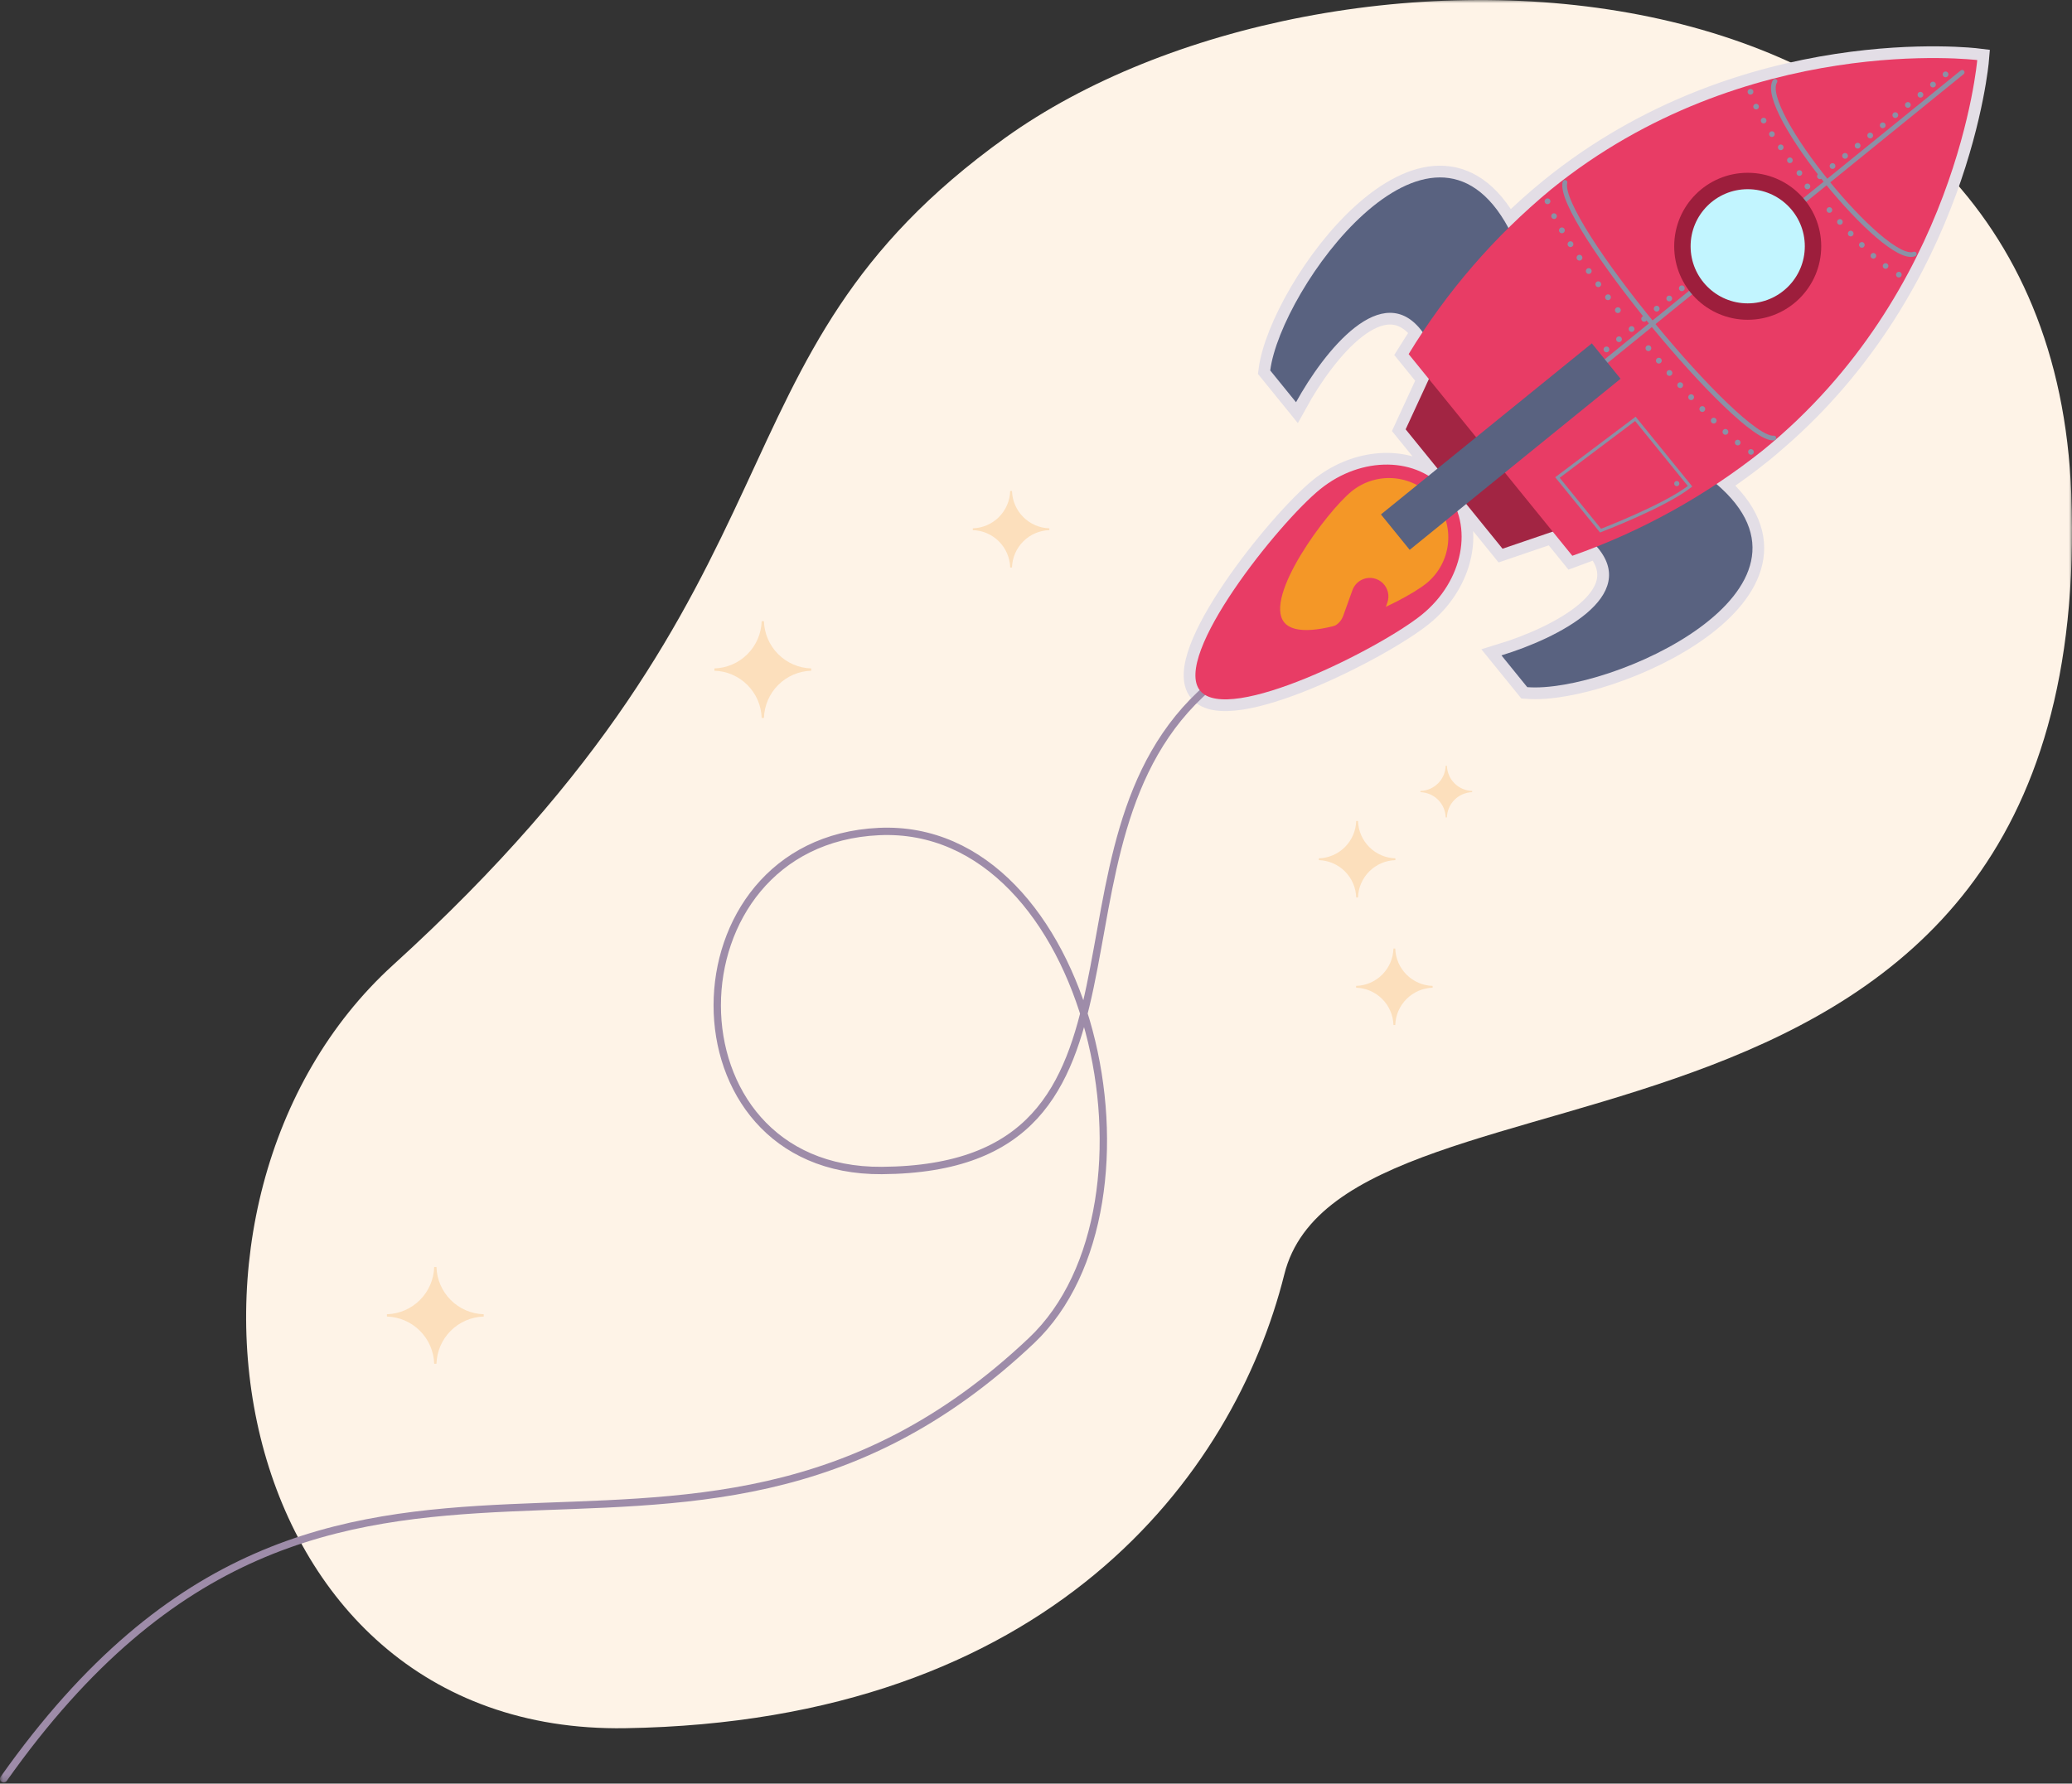 <svg width="331" height="285" viewBox="0 0 331 285" fill="none" xmlns="http://www.w3.org/2000/svg">
<rect x="0" y="0" width="331" height="285" fill="#333333" stroke="none"/>
<g clip-path="url(#clip0_44_233)">
<mask id="mask0_44_233" style="mask-type:luminance" maskUnits="userSpaceOnUse" x="0" y="0" width="332" height="285">
<path d="M331.001 0H0V284.818H331.001V0Z" fill="white"/>
</mask>
<g mask="url(#mask0_44_233)">
<path d="M160.58 22.022C211.655 -14.618 327.526 -11.819 330.888 78.971C335.188 195.017 214.888 164.771 205.172 203.613C197.113 235.848 167.564 275.067 99.872 276.141C35.3 277.166 21.433 191.793 62.8 154.186C131.66 91.587 111.153 57.481 160.58 22.022Z" fill="#FEF3E7"/>
<path d="M315.86 9.6C315.86 9.6 278.901 5.02 247.76 30.282C245.36 32.232 243.091 34.282 240.954 36.391C228.426 13.249 204.609 46.091 202.914 59.191L207.033 64.268C211.533 56.109 220.889 44.311 227.276 53.085C226.498 54.249 225.748 55.413 225.026 56.576L228.259 60.561L224.551 68.6L229.638 74.869L228.198 76.038C223.368 73.077 216.327 73.763 210.893 78.172C204.28 83.538 187.219 104.818 191.708 110.35C196.197 115.882 220.536 103.572 227.148 98.207C232.59 93.792 234.71 87.031 232.793 81.691L234.228 80.527L240.028 87.677L248.043 84.944L251.175 88.805C252.462 88.338 253.757 87.844 255.058 87.322C262.11 95.332 248.725 102.009 239.853 104.722L243.973 109.799C257.113 110.836 294.044 94.362 274.228 77.368C276.728 75.716 279.192 73.923 281.589 71.979C282.26 71.435 282.9 70.879 283.545 70.323C283.59 70.298 283.628 70.264 283.659 70.223C312.852 45.035 315.86 9.6 315.86 9.6Z" fill="#E3DEE6" stroke="#E3DEE6" stroke-width="3.745" stroke-miterlimit="10"/>
<path d="M193.1 109.751C163.984 134.821 189.067 186.698 140.864 187.03C105.641 187.272 106.147 134.459 140.404 132.866C174.288 131.29 187.875 192.341 164.788 214.196C107.753 268.183 54.362 208.15 0.588 284.23" stroke="#9E8CA9" stroke-width="1.176" stroke-miterlimit="10" stroke-linecap="round"/>
<path d="M227.149 98.207C220.536 103.572 196.197 115.883 191.708 110.35C187.219 104.817 204.28 83.538 210.893 78.172C217.506 72.806 226.506 72.942 230.993 78.472C235.48 84.002 233.762 92.841 227.149 98.207Z" fill="#E83C65"/>
<path d="M227.9 93.183C223.837 96.483 208.447 103.505 205.15 99.442C201.853 95.379 211.9 81.767 215.964 78.47C217.917 76.903 220.41 76.173 222.9 76.439C225.389 76.706 227.672 77.947 229.249 79.891C230.826 81.835 231.57 84.324 231.317 86.815C231.064 89.306 229.836 91.595 227.9 93.183Z" fill="#F49727"/>
<path d="M240.03 87.677L224.551 68.6L228.869 59.252L249.352 84.498L240.03 87.677Z" fill="#A22543"/>
<path d="M240.979 36.431C228.456 13.214 204.614 46.09 202.918 59.193L207.037 64.27C211.537 56.107 220.903 44.3 227.29 53.099L236.897 50.116L240.979 36.431Z" fill="#596280"/>
<path d="M274.091 77.242C294.229 94.279 257.147 110.836 243.975 109.796L239.856 104.719C248.771 101.996 262.256 95.266 254.956 87.202L259.856 78.416L274.091 77.242Z" fill="#596280"/>
<path d="M281.591 71.976C312.727 46.713 315.861 9.6 315.861 9.6C315.861 9.6 278.901 5.02 247.761 30.282C238.774 37.722 231.092 46.609 225.03 56.578L251.177 88.805C262.181 84.927 272.46 79.239 281.591 71.976Z" fill="#E83C65"/>
<path d="M248.8 76.3L255.684 84.786C255.684 84.786 265.948 80.869 269.984 77.695L261.249 66.93L248.8 76.3Z" stroke="#8B91A6" stroke-width="0.501" stroke-miterlimit="10" stroke-linecap="round"/>
<path d="M256.081 58.105L313.454 11.555" stroke="#8B91A6" stroke-width="0.751" stroke-miterlimit="10" stroke-linecap="round"/>
<path d="M283.553 12.983C280.766 17.439 301.147 42.383 305.808 40.588" stroke="#8B91A6" stroke-width="0.751" stroke-miterlimit="10" stroke-linecap="round"/>
<path d="M279.761 15.1C279.702 15.118 279.64 15.124 279.578 15.118C279.516 15.111 279.457 15.092 279.403 15.062C279.349 15.031 279.302 14.99 279.264 14.941C279.227 14.892 279.2 14.835 279.185 14.775C279.17 14.715 279.168 14.653 279.178 14.591C279.188 14.53 279.211 14.472 279.245 14.42C279.278 14.368 279.322 14.323 279.374 14.289C279.425 14.255 279.483 14.231 279.544 14.22C279.661 14.191 279.784 14.21 279.887 14.272C279.99 14.334 280.064 14.435 280.092 14.552C280.121 14.668 280.102 14.791 280.04 14.894C279.978 14.997 279.878 15.071 279.761 15.1Z" fill="#8B91A6"/>
<path d="M280.744 17.435C280.69 17.463 280.631 17.48 280.57 17.485C280.509 17.491 280.448 17.483 280.39 17.464C280.333 17.445 280.279 17.414 280.233 17.374C280.188 17.333 280.151 17.284 280.124 17.229C280.098 17.174 280.083 17.114 280.08 17.053C280.078 16.993 280.088 16.932 280.109 16.875C280.131 16.818 280.163 16.765 280.205 16.721C280.247 16.677 280.298 16.642 280.354 16.618C280.462 16.572 280.583 16.569 280.692 16.61C280.802 16.651 280.891 16.733 280.942 16.839C280.992 16.945 281 17.066 280.963 17.177C280.926 17.288 280.848 17.38 280.744 17.435Z" fill="#8B91A6"/>
<path d="M281.967 19.659C281.889 19.704 281.8 19.724 281.711 19.718C281.622 19.712 281.536 19.68 281.465 19.625C281.394 19.571 281.341 19.497 281.312 19.412C281.283 19.327 281.28 19.235 281.304 19.149C281.327 19.063 281.375 18.985 281.442 18.926C281.51 18.867 281.593 18.829 281.682 18.817C281.77 18.805 281.86 18.82 281.941 18.86C282.021 18.899 282.088 18.962 282.133 19.039C282.193 19.143 282.209 19.267 282.178 19.383C282.147 19.499 282.071 19.599 281.967 19.659Z" fill="#8B91A6"/>
<path d="M283.308 21.812C283.232 21.86 283.144 21.885 283.055 21.883C282.965 21.881 282.878 21.852 282.805 21.801C282.732 21.75 282.675 21.678 282.643 21.594C282.61 21.511 282.603 21.42 282.622 21.332C282.642 21.245 282.686 21.165 282.751 21.103C282.815 21.041 282.897 21 282.985 20.984C283.073 20.968 283.164 20.979 283.246 21.015C283.328 21.05 283.398 21.11 283.446 21.185C283.511 21.287 283.533 21.41 283.507 21.527C283.481 21.645 283.409 21.747 283.308 21.812Z" fill="#8B91A6"/>
<path d="M284.726 23.916C284.652 23.966 284.565 23.994 284.475 23.994C284.386 23.995 284.298 23.97 284.223 23.921C284.148 23.872 284.09 23.802 284.055 23.719C284.02 23.637 284.01 23.546 284.026 23.458C284.042 23.37 284.084 23.289 284.147 23.225C284.209 23.161 284.289 23.117 284.377 23.098C284.464 23.08 284.555 23.087 284.639 23.12C284.722 23.153 284.793 23.21 284.844 23.284C284.878 23.333 284.902 23.389 284.914 23.447C284.926 23.505 284.927 23.566 284.916 23.624C284.905 23.683 284.883 23.739 284.85 23.789C284.818 23.839 284.775 23.882 284.726 23.916Z" fill="#8B91A6"/>
<path d="M286.2 25.979C286.128 26.032 286.041 26.061 285.952 26.065C285.862 26.068 285.774 26.045 285.697 25.998C285.621 25.952 285.56 25.883 285.523 25.802C285.485 25.721 285.473 25.63 285.487 25.542C285.501 25.453 285.541 25.371 285.601 25.305C285.662 25.239 285.741 25.193 285.828 25.172C285.915 25.151 286.006 25.156 286.09 25.187C286.174 25.218 286.247 25.273 286.3 25.345C286.335 25.393 286.361 25.448 286.375 25.506C286.389 25.564 286.391 25.624 286.382 25.683C286.372 25.742 286.352 25.798 286.32 25.849C286.289 25.9 286.248 25.944 286.2 25.979Z" fill="#8B91A6"/>
<path d="M287.726 28.008C287.654 28.062 287.569 28.093 287.479 28.098C287.39 28.103 287.301 28.082 287.224 28.036C287.147 27.991 287.085 27.924 287.046 27.843C287.007 27.763 286.993 27.672 287.005 27.584C287.017 27.495 287.056 27.412 287.115 27.345C287.174 27.278 287.252 27.23 287.339 27.208C287.425 27.185 287.516 27.188 287.601 27.217C287.686 27.247 287.76 27.3 287.814 27.371C287.887 27.467 287.918 27.588 287.902 27.708C287.885 27.827 287.822 27.935 287.726 28.008Z" fill="#8B91A6"/>
<path d="M292.542 33.9C292.474 33.958 292.39 33.995 292.301 34.005C292.212 34.016 292.123 34 292.043 33.959C291.963 33.919 291.897 33.855 291.853 33.777C291.809 33.699 291.79 33.61 291.797 33.521C291.803 33.432 291.836 33.346 291.892 33.276C291.947 33.206 292.022 33.153 292.107 33.125C292.192 33.097 292.283 33.095 292.369 33.119C292.455 33.143 292.533 33.191 292.591 33.259C292.63 33.304 292.66 33.357 292.678 33.414C292.697 33.47 292.704 33.53 292.699 33.59C292.695 33.649 292.679 33.707 292.652 33.761C292.625 33.814 292.587 33.861 292.542 33.9Z" fill="#8B91A6"/>
<path d="M294.229 35.8C294.162 35.86 294.079 35.898 293.991 35.911C293.902 35.924 293.812 35.91 293.731 35.871C293.65 35.832 293.583 35.771 293.537 35.694C293.492 35.617 293.47 35.528 293.474 35.438C293.479 35.349 293.51 35.263 293.564 35.191C293.617 35.12 293.691 35.066 293.775 35.036C293.86 35.006 293.951 35.001 294.038 35.023C294.125 35.045 294.203 35.093 294.263 35.159C294.343 35.249 294.385 35.366 294.378 35.486C294.372 35.607 294.318 35.719 294.229 35.8Z" fill="#8B91A6"/>
<path d="M295.961 37.65C295.896 37.712 295.814 37.752 295.726 37.767C295.637 37.782 295.547 37.77 295.465 37.733C295.383 37.697 295.315 37.637 295.267 37.561C295.219 37.485 295.195 37.397 295.198 37.307C295.2 37.218 295.229 37.131 295.281 37.058C295.333 36.985 295.405 36.929 295.489 36.897C295.572 36.865 295.663 36.859 295.751 36.878C295.838 36.898 295.917 36.943 295.979 37.008C296.02 37.051 296.052 37.102 296.074 37.158C296.095 37.214 296.105 37.273 296.103 37.333C296.102 37.392 296.088 37.451 296.064 37.506C296.039 37.56 296.004 37.609 295.961 37.65Z" fill="#8B91A6"/>
<path d="M297.748 39.451C297.684 39.514 297.604 39.557 297.516 39.574C297.428 39.591 297.337 39.582 297.255 39.548C297.172 39.513 297.102 39.455 297.052 39.381C297.002 39.306 296.976 39.219 296.976 39.13C296.976 39.04 297.002 38.953 297.052 38.878C297.102 38.804 297.172 38.746 297.255 38.711C297.337 38.677 297.428 38.668 297.516 38.685C297.604 38.702 297.684 38.745 297.748 38.808C297.79 38.85 297.824 38.9 297.847 38.955C297.87 39.011 297.882 39.07 297.882 39.13C297.882 39.189 297.87 39.248 297.847 39.304C297.824 39.359 297.79 39.409 297.748 39.451Z" fill="#8B91A6"/>
<path d="M299.608 41.176C299.548 41.242 299.47 41.29 299.383 41.312C299.296 41.334 299.204 41.329 299.12 41.299C299.036 41.269 298.962 41.215 298.908 41.143C298.855 41.071 298.824 40.985 298.819 40.896C298.815 40.806 298.837 40.718 298.883 40.641C298.928 40.564 298.996 40.502 299.077 40.463C299.158 40.425 299.248 40.411 299.337 40.424C299.426 40.437 299.508 40.476 299.575 40.536C299.619 40.576 299.655 40.624 299.681 40.678C299.706 40.731 299.721 40.79 299.724 40.849C299.727 40.908 299.719 40.968 299.699 41.024C299.679 41.08 299.648 41.132 299.608 41.176Z" fill="#8B91A6"/>
<path d="M301.577 42.775C301.541 42.822 301.496 42.862 301.444 42.892C301.393 42.922 301.336 42.941 301.277 42.949C301.218 42.957 301.158 42.953 301.101 42.938C301.043 42.923 300.989 42.896 300.942 42.86C300.895 42.824 300.855 42.779 300.825 42.727C300.795 42.676 300.776 42.619 300.768 42.56C300.76 42.501 300.764 42.441 300.779 42.384C300.794 42.326 300.821 42.272 300.857 42.225C300.93 42.13 301.038 42.067 301.157 42.051C301.276 42.035 301.397 42.067 301.492 42.14C301.587 42.213 301.65 42.321 301.666 42.44C301.682 42.559 301.65 42.68 301.577 42.775Z" fill="#8B91A6"/>
<path d="M303.756 44.062C303.732 44.119 303.697 44.17 303.653 44.213C303.609 44.255 303.556 44.288 303.499 44.31C303.441 44.332 303.38 44.342 303.319 44.339C303.257 44.336 303.197 44.321 303.142 44.294C303.086 44.268 303.037 44.23 302.997 44.184C302.956 44.138 302.926 44.083 302.907 44.025C302.888 43.966 302.882 43.905 302.887 43.843C302.893 43.782 302.911 43.723 302.941 43.669C302.997 43.566 303.09 43.488 303.202 43.451C303.313 43.414 303.434 43.421 303.541 43.469C303.644 43.524 303.722 43.615 303.762 43.724C303.802 43.834 303.8 43.954 303.756 44.062Z" fill="#8B91A6"/>
<path d="M250 29.135C248.511 34.884 277.958 70.55 283.372 69.991" stroke="#8B91A6" stroke-width="0.751" stroke-miterlimit="10" stroke-linecap="round"/>
<path d="M247.37 32.6C247.311 32.621 247.249 32.63 247.187 32.626C247.125 32.623 247.065 32.606 247.009 32.579C246.953 32.551 246.903 32.513 246.863 32.466C246.822 32.419 246.792 32.364 246.773 32.305C246.753 32.246 246.747 32.184 246.752 32.122C246.758 32.06 246.776 32 246.805 31.945C246.834 31.89 246.874 31.841 246.922 31.802C246.971 31.763 247.026 31.734 247.086 31.717C247.202 31.684 247.326 31.697 247.433 31.753C247.539 31.81 247.619 31.906 247.656 32.021C247.693 32.136 247.684 32.26 247.63 32.368C247.577 32.477 247.484 32.56 247.37 32.6Z" fill="#8B91A6"/>
<path d="M248.467 34.947C248.358 34.999 248.233 35.006 248.119 34.968C248.005 34.929 247.91 34.847 247.855 34.74C247.8 34.633 247.788 34.508 247.824 34.393C247.859 34.278 247.937 34.18 248.043 34.122C248.152 34.07 248.277 34.063 248.391 34.101C248.505 34.14 248.6 34.221 248.655 34.329C248.71 34.436 248.722 34.561 248.686 34.676C248.651 34.791 248.573 34.889 248.467 34.947Z" fill="#8B91A6"/>
<path d="M249.757 37.2C249.679 37.249 249.588 37.273 249.496 37.27C249.404 37.267 249.314 37.236 249.24 37.182C249.165 37.128 249.108 37.053 249.077 36.966C249.045 36.88 249.039 36.786 249.061 36.696C249.083 36.606 249.131 36.526 249.199 36.463C249.267 36.401 249.352 36.361 249.444 36.347C249.535 36.334 249.628 36.347 249.711 36.387C249.794 36.426 249.864 36.49 249.911 36.569C249.942 36.621 249.963 36.678 249.973 36.737C249.982 36.797 249.979 36.858 249.965 36.916C249.951 36.975 249.925 37.03 249.889 37.079C249.854 37.128 249.809 37.169 249.757 37.2Z" fill="#8B91A6"/>
<path d="M251.143 39.4C251.067 39.451 250.976 39.479 250.884 39.479C250.792 39.479 250.702 39.451 250.626 39.4C250.549 39.349 250.49 39.276 250.455 39.191C250.42 39.105 250.411 39.011 250.43 38.921C250.448 38.831 250.493 38.748 250.559 38.684C250.625 38.619 250.708 38.576 250.799 38.559C250.889 38.542 250.983 38.552 251.067 38.589C251.152 38.625 251.224 38.686 251.274 38.763C251.307 38.813 251.33 38.87 251.342 38.929C251.353 38.989 251.353 39.05 251.341 39.109C251.329 39.168 251.305 39.224 251.271 39.274C251.237 39.324 251.194 39.367 251.143 39.4Z" fill="#8B91A6"/>
<path d="M252.589 41.555C252.514 41.608 252.424 41.638 252.332 41.64C252.24 41.642 252.15 41.617 252.072 41.567C251.994 41.518 251.933 41.446 251.896 41.362C251.859 41.277 251.848 41.184 251.865 41.093C251.881 41.002 251.924 40.919 251.988 40.853C252.053 40.787 252.135 40.741 252.225 40.722C252.315 40.703 252.409 40.711 252.494 40.745C252.58 40.78 252.653 40.839 252.705 40.915C252.74 40.965 252.764 41.02 252.777 41.08C252.79 41.139 252.791 41.2 252.78 41.259C252.769 41.319 252.747 41.375 252.714 41.426C252.681 41.477 252.639 41.521 252.589 41.555Z" fill="#8B91A6"/>
<path d="M254.08 43.682C254.006 43.737 253.917 43.769 253.826 43.773C253.734 43.778 253.642 43.755 253.563 43.707C253.485 43.659 253.422 43.59 253.383 43.506C253.344 43.423 253.33 43.329 253.345 43.238C253.359 43.147 253.4 43.063 253.462 42.995C253.525 42.927 253.606 42.88 253.695 42.858C253.785 42.837 253.879 42.843 253.965 42.875C254.051 42.907 254.126 42.964 254.18 43.039C254.216 43.088 254.241 43.143 254.256 43.202C254.27 43.261 254.273 43.322 254.263 43.381C254.254 43.441 254.233 43.498 254.202 43.55C254.17 43.602 254.129 43.646 254.08 43.682Z" fill="#8B91A6"/>
<path d="M255.607 45.783C255.534 45.839 255.445 45.871 255.354 45.877C255.262 45.882 255.17 45.86 255.091 45.814C255.011 45.767 254.948 45.698 254.908 45.615C254.868 45.532 254.854 45.438 254.867 45.347C254.88 45.256 254.92 45.171 254.982 45.103C255.043 45.034 255.124 44.986 255.213 44.964C255.303 44.941 255.397 44.946 255.483 44.977C255.57 45.008 255.645 45.065 255.7 45.139C255.736 45.187 255.762 45.242 255.777 45.301C255.792 45.359 255.796 45.42 255.787 45.48C255.778 45.54 255.758 45.598 255.727 45.65C255.696 45.702 255.655 45.747 255.607 45.783Z" fill="#8B91A6"/>
<path d="M257.163 47.862C257.09 47.919 257.003 47.953 256.911 47.959C256.819 47.966 256.727 47.946 256.647 47.9C256.567 47.854 256.502 47.786 256.461 47.703C256.42 47.621 256.405 47.528 256.417 47.437C256.429 47.345 256.467 47.26 256.528 47.191C256.589 47.121 256.669 47.072 256.758 47.048C256.847 47.025 256.941 47.028 257.028 47.058C257.115 47.088 257.191 47.144 257.247 47.217C257.284 47.265 257.311 47.319 257.327 47.378C257.343 47.436 257.347 47.497 257.339 47.557C257.331 47.617 257.312 47.675 257.281 47.727C257.251 47.779 257.211 47.825 257.163 47.862Z" fill="#8B91A6"/>
<path d="M258.745 49.922C258.673 49.98 258.586 50.015 258.494 50.022C258.402 50.03 258.31 50.01 258.23 49.966C258.149 49.921 258.084 49.853 258.042 49.771C258 49.689 257.983 49.596 257.994 49.505C258.005 49.414 258.043 49.327 258.103 49.258C258.163 49.188 258.243 49.137 258.331 49.113C258.42 49.088 258.514 49.091 258.602 49.12C258.689 49.149 258.766 49.203 258.822 49.276C258.86 49.324 258.887 49.378 258.904 49.436C258.92 49.494 258.925 49.555 258.918 49.615C258.911 49.675 258.892 49.733 258.862 49.786C258.832 49.839 258.793 49.885 258.745 49.922Z" fill="#8B91A6"/>
<path d="M263.633 55.99C263.563 56.05 263.477 56.088 263.386 56.099C263.294 56.11 263.201 56.094 263.119 56.052C263.037 56.01 262.97 55.945 262.925 55.864C262.88 55.784 262.86 55.692 262.868 55.6C262.875 55.508 262.91 55.421 262.968 55.349C263.025 55.277 263.103 55.224 263.191 55.196C263.279 55.168 263.373 55.167 263.461 55.193C263.549 55.219 263.628 55.271 263.687 55.342C263.726 55.388 263.756 55.441 263.774 55.499C263.793 55.556 263.8 55.617 263.795 55.677C263.789 55.737 263.773 55.796 263.745 55.85C263.717 55.903 263.679 55.951 263.633 55.99Z" fill="#8B91A6"/>
<path d="M265.307 57.976C265.238 58.037 265.152 58.076 265.061 58.088C264.969 58.1 264.877 58.084 264.794 58.043C264.712 58.002 264.643 57.938 264.598 57.858C264.552 57.778 264.531 57.686 264.538 57.594C264.544 57.502 264.578 57.414 264.635 57.342C264.692 57.269 264.769 57.215 264.856 57.187C264.944 57.158 265.038 57.156 265.126 57.181C265.215 57.206 265.294 57.257 265.354 57.327C265.434 57.419 265.473 57.539 265.464 57.661C265.456 57.783 265.399 57.896 265.307 57.976Z" fill="#8B91A6"/>
<path d="M267.005 59.941C266.937 60.003 266.851 60.043 266.76 60.056C266.669 60.069 266.576 60.055 266.493 60.015C266.41 59.975 266.341 59.911 266.294 59.832C266.247 59.752 266.225 59.661 266.231 59.569C266.236 59.477 266.269 59.389 266.325 59.315C266.381 59.242 266.457 59.187 266.544 59.157C266.632 59.128 266.726 59.125 266.815 59.148C266.904 59.172 266.983 59.222 267.044 59.292C267.084 59.337 267.115 59.39 267.135 59.447C267.155 59.504 267.163 59.564 267.159 59.624C267.156 59.685 267.14 59.744 267.114 59.798C267.087 59.852 267.05 59.901 267.005 59.941Z" fill="#8B91A6"/>
<path d="M268.729 61.884C268.662 61.947 268.577 61.988 268.486 62.003C268.395 62.017 268.302 62.004 268.218 61.965C268.134 61.927 268.064 61.864 268.016 61.785C267.969 61.706 267.945 61.615 267.95 61.523C267.954 61.431 267.985 61.342 268.04 61.268C268.095 61.194 268.171 61.138 268.258 61.107C268.344 61.076 268.439 61.072 268.528 61.095C268.617 61.117 268.698 61.166 268.759 61.235C268.841 61.325 268.884 61.444 268.878 61.566C268.873 61.688 268.819 61.802 268.729 61.884Z" fill="#8B91A6"/>
<path d="M270.481 63.8C270.414 63.864 270.33 63.906 270.24 63.922C270.149 63.938 270.056 63.926 269.971 63.889C269.887 63.851 269.816 63.789 269.767 63.711C269.718 63.633 269.694 63.542 269.696 63.45C269.699 63.358 269.729 63.269 269.783 63.194C269.837 63.12 269.912 63.062 269.998 63.03C270.084 62.998 270.178 62.992 270.268 63.013C270.357 63.035 270.439 63.082 270.501 63.15C270.585 63.239 270.629 63.357 270.626 63.479C270.622 63.601 270.57 63.716 270.481 63.8Z" fill="#8B91A6"/>
<path d="M272.268 65.686C272.203 65.751 272.119 65.795 272.029 65.813C271.939 65.83 271.845 65.82 271.76 65.784C271.675 65.749 271.603 65.688 271.553 65.611C271.502 65.534 271.476 65.444 271.477 65.351C271.478 65.259 271.507 65.169 271.559 65.094C271.611 65.018 271.685 64.959 271.771 64.925C271.856 64.892 271.95 64.884 272.04 64.904C272.13 64.924 272.212 64.97 272.276 65.036C272.318 65.079 272.352 65.13 272.374 65.186C272.397 65.242 272.408 65.302 272.407 65.363C272.407 65.423 272.394 65.483 272.37 65.538C272.346 65.594 272.311 65.644 272.268 65.686Z" fill="#8B91A6"/>
<path d="M274.1 67.53C274.036 67.597 273.954 67.643 273.864 67.662C273.774 67.682 273.68 67.675 273.595 67.641C273.509 67.607 273.435 67.548 273.383 67.472C273.331 67.397 273.302 67.307 273.301 67.215C273.3 67.123 273.326 67.032 273.377 66.955C273.427 66.878 273.499 66.818 273.584 66.782C273.669 66.746 273.763 66.736 273.853 66.754C273.943 66.771 274.027 66.815 274.092 66.88C274.135 66.922 274.17 66.972 274.194 67.028C274.218 67.083 274.231 67.143 274.231 67.203C274.232 67.264 274.221 67.324 274.198 67.38C274.176 67.436 274.142 67.487 274.1 67.53Z" fill="#8B91A6"/>
<path d="M275.985 69.314C275.924 69.383 275.844 69.432 275.754 69.455C275.665 69.478 275.571 69.475 275.484 69.444C275.397 69.414 275.321 69.358 275.266 69.284C275.211 69.21 275.179 69.122 275.174 69.03C275.17 68.938 275.192 68.846 275.24 68.767C275.287 68.688 275.357 68.625 275.441 68.586C275.524 68.547 275.617 68.534 275.708 68.548C275.799 68.562 275.884 68.603 275.952 68.665C275.997 68.705 276.033 68.754 276.059 68.809C276.085 68.863 276.1 68.922 276.103 68.983C276.106 69.043 276.097 69.103 276.077 69.16C276.057 69.217 276.026 69.269 275.985 69.314Z" fill="#8B91A6"/>
<path d="M277.962 71C277.884 71.095 277.772 71.156 277.65 71.169C277.528 71.181 277.405 71.145 277.31 71.067C277.215 70.99 277.154 70.877 277.141 70.755C277.129 70.633 277.165 70.51 277.243 70.415C277.323 70.326 277.433 70.272 277.552 70.262C277.671 70.253 277.789 70.29 277.881 70.365C277.974 70.44 278.034 70.548 278.049 70.666C278.064 70.785 278.033 70.904 277.962 71Z" fill="#8B91A6"/>
<path d="M280.123 72.43C280.093 72.483 280.053 72.529 280.005 72.567C279.957 72.604 279.902 72.631 279.843 72.647C279.784 72.663 279.723 72.668 279.663 72.66C279.602 72.653 279.544 72.633 279.491 72.603C279.438 72.573 279.392 72.533 279.354 72.485C279.317 72.436 279.29 72.382 279.274 72.323C279.258 72.264 279.253 72.203 279.261 72.143C279.268 72.082 279.288 72.024 279.318 71.971C279.382 71.871 279.482 71.8 279.598 71.772C279.713 71.743 279.835 71.76 279.938 71.819C280.041 71.878 280.118 71.974 280.152 72.088C280.187 72.201 280.176 72.324 280.123 72.43Z" fill="#8B91A6"/>
<path d="M310.443 12.178C310.385 12.108 310.349 12.022 310.34 11.931C310.33 11.84 310.348 11.748 310.391 11.668C310.434 11.587 310.5 11.521 310.581 11.478C310.661 11.435 310.753 11.417 310.844 11.426C310.935 11.435 311.021 11.47 311.091 11.528C311.162 11.586 311.214 11.664 311.24 11.752C311.266 11.839 311.266 11.932 311.239 12.02C311.212 12.107 311.16 12.184 311.089 12.242C311.042 12.28 310.989 12.309 310.931 12.327C310.873 12.344 310.813 12.35 310.753 12.344C310.693 12.338 310.634 12.321 310.581 12.292C310.528 12.264 310.481 12.225 310.443 12.178Z" fill="#8B91A6"/>
<path d="M308.437 13.806C308.379 13.736 308.342 13.649 308.333 13.558C308.323 13.467 308.341 13.375 308.384 13.294C308.427 13.213 308.493 13.147 308.574 13.104C308.655 13.06 308.747 13.042 308.838 13.051C308.929 13.06 309.016 13.096 309.086 13.154C309.157 13.213 309.209 13.291 309.235 13.378C309.261 13.466 309.261 13.56 309.234 13.647C309.207 13.735 309.154 13.812 309.083 13.87C308.989 13.947 308.868 13.983 308.747 13.971C308.626 13.959 308.514 13.9 308.437 13.806Z" fill="#8B91A6"/>
<path d="M306.431 15.433C306.373 15.363 306.337 15.277 306.328 15.186C306.318 15.095 306.336 15.003 306.379 14.922C306.422 14.842 306.488 14.776 306.569 14.733C306.649 14.69 306.741 14.671 306.832 14.681C306.923 14.69 307.009 14.725 307.079 14.783C307.15 14.841 307.201 14.919 307.228 15.007C307.254 15.094 307.254 15.187 307.227 15.275C307.2 15.362 307.148 15.439 307.077 15.497C307.03 15.535 306.977 15.564 306.919 15.581C306.861 15.599 306.801 15.605 306.741 15.599C306.681 15.593 306.623 15.575 306.569 15.547C306.516 15.518 306.469 15.48 306.431 15.433Z" fill="#8B91A6"/>
<path d="M304.425 17.061C304.367 16.991 304.331 16.905 304.322 16.814C304.312 16.723 304.33 16.631 304.373 16.551C304.416 16.47 304.482 16.404 304.563 16.361C304.643 16.318 304.735 16.3 304.826 16.309C304.917 16.318 305.003 16.354 305.073 16.412C305.144 16.47 305.195 16.547 305.222 16.635C305.248 16.722 305.248 16.816 305.221 16.903C305.194 16.99 305.142 17.068 305.071 17.125C305.024 17.163 304.971 17.192 304.913 17.21C304.855 17.227 304.795 17.233 304.735 17.227C304.675 17.221 304.616 17.204 304.563 17.175C304.51 17.147 304.463 17.108 304.425 17.061Z" fill="#8B91A6"/>
<path d="M302.418 18.689C302.36 18.619 302.324 18.533 302.315 18.442C302.305 18.351 302.323 18.259 302.366 18.179C302.409 18.098 302.475 18.032 302.556 17.989C302.636 17.946 302.728 17.928 302.819 17.937C302.91 17.946 302.996 17.981 303.066 18.039C303.137 18.098 303.188 18.175 303.215 18.263C303.241 18.35 303.241 18.444 303.214 18.531C303.187 18.618 303.135 18.695 303.064 18.753C303.017 18.791 302.964 18.82 302.906 18.837C302.848 18.855 302.788 18.861 302.728 18.855C302.668 18.849 302.61 18.831 302.556 18.803C302.503 18.774 302.456 18.736 302.418 18.689Z" fill="#8B91A6"/>
<path d="M300.412 20.317C300.353 20.247 300.317 20.16 300.308 20.069C300.298 19.978 300.316 19.886 300.359 19.805C300.402 19.724 300.468 19.658 300.549 19.615C300.63 19.572 300.722 19.553 300.813 19.562C300.904 19.571 300.991 19.607 301.061 19.666C301.132 19.724 301.184 19.802 301.21 19.89C301.236 19.977 301.236 20.071 301.209 20.159C301.182 20.246 301.129 20.324 301.058 20.381C300.964 20.458 300.843 20.495 300.722 20.483C300.601 20.471 300.489 20.411 300.412 20.317Z" fill="#8B91A6"/>
<path d="M298.406 21.944C298.348 21.874 298.312 21.788 298.303 21.697C298.293 21.606 298.311 21.514 298.354 21.434C298.397 21.353 298.463 21.287 298.544 21.244C298.624 21.201 298.716 21.183 298.807 21.192C298.898 21.201 298.984 21.236 299.054 21.295C299.125 21.353 299.177 21.43 299.203 21.518C299.229 21.605 299.229 21.699 299.202 21.786C299.175 21.873 299.123 21.951 299.052 22.008C299.005 22.046 298.952 22.075 298.894 22.093C298.836 22.11 298.776 22.116 298.716 22.11C298.656 22.104 298.598 22.086 298.544 22.058C298.491 22.029 298.444 21.991 298.406 21.944Z" fill="#8B91A6"/>
<path d="M296.4 23.572C296.342 23.502 296.306 23.416 296.297 23.325C296.287 23.234 296.305 23.142 296.348 23.062C296.391 22.981 296.457 22.915 296.538 22.872C296.618 22.829 296.71 22.811 296.801 22.82C296.892 22.829 296.978 22.864 297.048 22.922C297.119 22.981 297.17 23.058 297.197 23.146C297.223 23.233 297.223 23.327 297.196 23.414C297.169 23.501 297.117 23.578 297.046 23.636C296.999 23.674 296.946 23.703 296.888 23.721C296.83 23.738 296.77 23.744 296.71 23.738C296.65 23.732 296.592 23.714 296.538 23.686C296.485 23.657 296.438 23.619 296.4 23.572Z" fill="#8B91A6"/>
<path d="M294.394 25.2C294.336 25.13 294.3 25.044 294.291 24.953C294.281 24.862 294.299 24.77 294.342 24.69C294.385 24.609 294.451 24.543 294.532 24.5C294.612 24.457 294.704 24.439 294.795 24.448C294.886 24.457 294.972 24.492 295.042 24.55C295.113 24.609 295.165 24.686 295.191 24.774C295.217 24.861 295.217 24.955 295.19 25.042C295.163 25.129 295.111 25.207 295.04 25.264C294.993 25.302 294.94 25.331 294.882 25.349C294.824 25.366 294.764 25.372 294.704 25.366C294.644 25.36 294.586 25.342 294.532 25.314C294.479 25.285 294.432 25.247 294.394 25.2Z" fill="#8B91A6"/>
<path d="M292.388 26.828C292.33 26.758 292.294 26.672 292.284 26.581C292.275 26.49 292.293 26.398 292.336 26.318C292.378 26.237 292.444 26.171 292.525 26.128C292.605 26.084 292.697 26.066 292.788 26.075C292.878 26.084 292.965 26.119 293.035 26.177C293.106 26.235 293.158 26.313 293.184 26.401C293.21 26.488 293.21 26.581 293.184 26.669C293.157 26.756 293.105 26.833 293.034 26.891C292.94 26.968 292.819 27.005 292.698 26.993C292.577 26.981 292.465 26.922 292.388 26.828Z" fill="#8B91A6"/>
<path d="M290.382 28.455C290.324 28.385 290.288 28.299 290.278 28.208C290.269 28.117 290.287 28.025 290.33 27.945C290.373 27.864 290.439 27.798 290.519 27.755C290.6 27.711 290.691 27.693 290.782 27.702C290.873 27.711 290.96 27.747 291.03 27.805C291.101 27.863 291.152 27.941 291.179 28.029C291.205 28.116 291.204 28.21 291.177 28.297C291.15 28.384 291.098 28.462 291.027 28.519C290.98 28.557 290.927 28.586 290.869 28.604C290.812 28.621 290.751 28.627 290.691 28.621C290.631 28.615 290.573 28.597 290.52 28.569C290.467 28.54 290.42 28.502 290.382 28.455Z" fill="#8B91A6"/>
<path d="M288.375 30.083C288.317 30.013 288.281 29.927 288.272 29.836C288.262 29.745 288.28 29.653 288.323 29.573C288.366 29.492 288.432 29.426 288.513 29.383C288.593 29.34 288.685 29.322 288.776 29.331C288.867 29.34 288.953 29.375 289.023 29.433C289.094 29.492 289.146 29.569 289.172 29.657C289.198 29.744 289.198 29.837 289.171 29.925C289.144 30.012 289.092 30.09 289.021 30.147C288.974 30.186 288.921 30.214 288.863 30.232C288.805 30.249 288.745 30.255 288.685 30.249C288.625 30.243 288.566 30.226 288.513 30.197C288.46 30.169 288.413 30.13 288.375 30.083Z" fill="#8B91A6"/>
<path d="M286.369 31.711C286.31 31.64 286.274 31.554 286.265 31.463C286.256 31.372 286.273 31.28 286.316 31.199C286.359 31.118 286.425 31.052 286.506 31.009C286.587 30.965 286.679 30.947 286.77 30.956C286.861 30.965 286.948 31.001 287.018 31.059C287.089 31.118 287.141 31.196 287.167 31.283C287.193 31.371 287.193 31.465 287.166 31.552C287.139 31.64 287.086 31.717 287.015 31.775C286.921 31.852 286.8 31.888 286.679 31.876C286.558 31.864 286.446 31.805 286.369 31.711Z" fill="#8B91A6"/>
<path d="M284.363 33.338C284.305 33.268 284.269 33.181 284.26 33.091C284.25 33 284.268 32.908 284.311 32.828C284.354 32.747 284.42 32.681 284.501 32.638C284.581 32.595 284.673 32.577 284.764 32.586C284.855 32.594 284.941 32.63 285.011 32.688C285.082 32.746 285.134 32.824 285.16 32.912C285.186 32.999 285.186 33.092 285.159 33.18C285.132 33.267 285.08 33.344 285.009 33.402C284.962 33.44 284.909 33.469 284.851 33.486C284.793 33.504 284.733 33.51 284.673 33.504C284.613 33.498 284.555 33.48 284.501 33.452C284.448 33.423 284.401 33.385 284.363 33.338Z" fill="#8B91A6"/>
<path d="M282.357 34.966C282.299 34.896 282.263 34.81 282.254 34.719C282.244 34.628 282.262 34.536 282.305 34.456C282.348 34.375 282.414 34.309 282.495 34.266C282.575 34.223 282.667 34.205 282.758 34.214C282.849 34.223 282.935 34.258 283.005 34.317C283.076 34.375 283.128 34.452 283.154 34.54C283.18 34.627 283.18 34.721 283.153 34.808C283.126 34.895 283.074 34.973 283.003 35.03C282.956 35.068 282.903 35.097 282.845 35.114C282.787 35.132 282.727 35.138 282.667 35.132C282.607 35.126 282.549 35.108 282.495 35.08C282.442 35.051 282.395 35.013 282.357 34.966Z" fill="#8B91A6"/>
<path d="M280.351 36.594C280.293 36.524 280.257 36.438 280.248 36.347C280.238 36.256 280.256 36.164 280.299 36.084C280.342 36.003 280.408 35.937 280.489 35.894C280.569 35.851 280.661 35.833 280.752 35.842C280.843 35.851 280.929 35.886 280.999 35.944C281.07 36.002 281.122 36.08 281.148 36.168C281.174 36.255 281.174 36.349 281.147 36.436C281.12 36.523 281.068 36.6 280.997 36.658C280.95 36.697 280.897 36.725 280.839 36.743C280.781 36.76 280.721 36.766 280.661 36.76C280.601 36.754 280.542 36.737 280.489 36.708C280.436 36.68 280.389 36.641 280.351 36.594Z" fill="#8B91A6"/>
<path d="M278.345 38.222C278.287 38.152 278.251 38.066 278.242 37.975C278.232 37.884 278.25 37.792 278.293 37.712C278.336 37.631 278.402 37.565 278.483 37.522C278.563 37.479 278.655 37.461 278.746 37.469C278.837 37.478 278.923 37.514 278.993 37.572C279.064 37.63 279.115 37.708 279.142 37.796C279.168 37.883 279.168 37.977 279.141 38.064C279.114 38.151 279.062 38.228 278.991 38.286C278.897 38.363 278.776 38.399 278.655 38.387C278.534 38.376 278.422 38.316 278.345 38.222Z" fill="#8B91A6"/>
<path d="M276.338 39.849C276.28 39.779 276.244 39.693 276.235 39.602C276.225 39.511 276.243 39.419 276.286 39.339C276.329 39.258 276.395 39.192 276.476 39.149C276.556 39.106 276.648 39.087 276.739 39.096C276.83 39.105 276.916 39.141 276.986 39.199C277.057 39.257 277.109 39.335 277.135 39.423C277.161 39.51 277.161 39.603 277.134 39.691C277.107 39.778 277.055 39.855 276.984 39.913C276.937 39.951 276.884 39.98 276.826 39.997C276.768 40.015 276.708 40.021 276.648 40.015C276.588 40.009 276.53 39.991 276.476 39.963C276.423 39.934 276.376 39.896 276.338 39.849Z" fill="#8B91A6"/>
<path d="M274.332 41.477C274.274 41.407 274.238 41.321 274.229 41.23C274.219 41.139 274.237 41.047 274.28 40.967C274.323 40.886 274.389 40.82 274.47 40.777C274.55 40.734 274.642 40.716 274.733 40.725C274.824 40.734 274.91 40.77 274.98 40.828C275.051 40.886 275.102 40.963 275.129 41.051C275.155 41.138 275.155 41.232 275.128 41.319C275.101 41.406 275.049 41.484 274.978 41.541C274.931 41.58 274.878 41.608 274.82 41.626C274.762 41.644 274.702 41.649 274.642 41.644C274.582 41.638 274.523 41.62 274.47 41.591C274.417 41.563 274.37 41.524 274.332 41.477Z" fill="#8B91A6"/>
<path d="M272.326 43.105C272.268 43.035 272.232 42.949 272.223 42.858C272.213 42.767 272.231 42.675 272.274 42.595C272.317 42.514 272.383 42.448 272.464 42.405C272.544 42.362 272.636 42.344 272.727 42.353C272.818 42.362 272.904 42.397 272.974 42.456C273.045 42.514 273.096 42.591 273.123 42.679C273.149 42.766 273.149 42.859 273.122 42.947C273.095 43.034 273.043 43.111 272.972 43.169C272.925 43.208 272.872 43.236 272.814 43.254C272.756 43.271 272.696 43.277 272.636 43.271C272.576 43.265 272.517 43.248 272.464 43.219C272.411 43.191 272.364 43.152 272.326 43.105Z" fill="#8B91A6"/>
<path d="M270.32 44.733C270.262 44.663 270.226 44.577 270.217 44.486C270.207 44.395 270.225 44.303 270.268 44.223C270.311 44.142 270.377 44.076 270.458 44.033C270.538 43.99 270.63 43.971 270.721 43.98C270.812 43.989 270.898 44.025 270.968 44.083C271.039 44.142 271.091 44.219 271.117 44.307C271.143 44.394 271.143 44.487 271.116 44.575C271.089 44.662 271.037 44.739 270.966 44.797C270.872 44.874 270.751 44.91 270.63 44.898C270.509 44.886 270.397 44.827 270.32 44.733Z" fill="#8B91A6"/>
<path d="M268.314 46.36C268.256 46.29 268.22 46.203 268.211 46.113C268.201 46.022 268.219 45.93 268.262 45.849C268.305 45.769 268.371 45.703 268.452 45.66C268.532 45.617 268.624 45.599 268.715 45.608C268.806 45.617 268.892 45.652 268.962 45.71C269.033 45.768 269.084 45.846 269.111 45.934C269.137 46.021 269.137 46.114 269.11 46.202C269.083 46.289 269.031 46.366 268.96 46.424C268.913 46.462 268.86 46.491 268.802 46.509C268.744 46.526 268.684 46.532 268.624 46.526C268.564 46.52 268.505 46.502 268.452 46.474C268.399 46.446 268.352 46.407 268.314 46.36Z" fill="#8B91A6"/>
<path d="M266.307 47.988C266.249 47.918 266.213 47.832 266.204 47.741C266.194 47.65 266.212 47.558 266.255 47.478C266.298 47.397 266.364 47.331 266.445 47.288C266.525 47.245 266.617 47.227 266.708 47.236C266.799 47.245 266.885 47.281 266.955 47.339C267.026 47.397 267.078 47.474 267.104 47.562C267.13 47.649 267.13 47.743 267.103 47.83C267.076 47.917 267.024 47.995 266.953 48.052C266.906 48.09 266.853 48.119 266.795 48.137C266.737 48.154 266.677 48.16 266.617 48.154C266.557 48.148 266.498 48.131 266.445 48.102C266.392 48.074 266.345 48.035 266.307 47.988Z" fill="#8B91A6"/>
<path d="M264.3 49.616C264.241 49.546 264.205 49.459 264.196 49.368C264.186 49.277 264.204 49.185 264.247 49.104C264.29 49.023 264.356 48.957 264.437 48.914C264.518 48.87 264.61 48.852 264.701 48.861C264.792 48.87 264.879 48.906 264.949 48.964C265.02 49.023 265.072 49.101 265.098 49.188C265.124 49.276 265.124 49.37 265.097 49.457C265.07 49.545 265.017 49.622 264.946 49.68C264.899 49.718 264.846 49.747 264.788 49.765C264.73 49.782 264.67 49.788 264.61 49.782C264.55 49.776 264.491 49.759 264.438 49.73C264.385 49.702 264.338 49.663 264.3 49.616Z" fill="#8B91A6"/>
<path d="M262.3 51.244C262.241 51.174 262.205 51.087 262.196 50.996C262.186 50.905 262.204 50.813 262.247 50.732C262.29 50.651 262.356 50.585 262.437 50.542C262.518 50.499 262.61 50.48 262.701 50.489C262.792 50.498 262.879 50.534 262.949 50.593C263.02 50.651 263.072 50.729 263.098 50.817C263.124 50.904 263.124 50.998 263.097 51.086C263.07 51.173 263.017 51.251 262.946 51.308C262.852 51.385 262.731 51.422 262.61 51.41C262.489 51.398 262.377 51.338 262.3 51.244Z" fill="#8B91A6"/>
<path d="M260.289 52.871C260.231 52.801 260.195 52.715 260.186 52.624C260.176 52.533 260.194 52.441 260.237 52.361C260.28 52.28 260.346 52.214 260.427 52.171C260.507 52.128 260.599 52.11 260.69 52.119C260.781 52.128 260.867 52.163 260.937 52.222C261.008 52.28 261.06 52.357 261.086 52.445C261.112 52.532 261.112 52.626 261.085 52.713C261.058 52.8 261.006 52.878 260.935 52.935C260.888 52.974 260.835 53.002 260.777 53.02C260.719 53.037 260.659 53.043 260.599 53.037C260.539 53.032 260.48 53.014 260.427 52.985C260.374 52.957 260.327 52.918 260.289 52.871Z" fill="#8B91A6"/>
<path d="M258.283 54.5C258.225 54.43 258.189 54.344 258.18 54.253C258.17 54.162 258.188 54.07 258.231 53.99C258.274 53.909 258.34 53.843 258.421 53.8C258.501 53.757 258.593 53.739 258.684 53.748C258.775 53.757 258.861 53.792 258.931 53.85C259.002 53.909 259.054 53.986 259.08 54.074C259.106 54.161 259.106 54.255 259.079 54.342C259.052 54.429 259 54.507 258.929 54.564C258.882 54.602 258.829 54.631 258.771 54.649C258.713 54.666 258.653 54.672 258.593 54.666C258.533 54.66 258.474 54.643 258.421 54.614C258.368 54.586 258.321 54.547 258.283 54.5Z" fill="#8B91A6"/>
<path d="M256.276 56.127C256.217 56.057 256.181 55.97 256.172 55.879C256.162 55.788 256.18 55.696 256.223 55.615C256.266 55.534 256.332 55.468 256.413 55.425C256.494 55.381 256.586 55.363 256.677 55.372C256.768 55.381 256.855 55.417 256.925 55.475C256.996 55.534 257.048 55.612 257.074 55.699C257.1 55.787 257.1 55.881 257.073 55.968C257.046 56.056 256.993 56.133 256.922 56.191C256.828 56.268 256.707 56.304 256.586 56.292C256.465 56.28 256.353 56.221 256.276 56.127Z" fill="#8B91A6"/>
<path d="M254.27 57.754C254.212 57.684 254.176 57.597 254.167 57.507C254.157 57.416 254.175 57.324 254.218 57.244C254.261 57.163 254.327 57.097 254.408 57.054C254.488 57.011 254.58 56.992 254.671 57.002C254.762 57.011 254.848 57.046 254.918 57.104C254.989 57.163 255.041 57.24 255.067 57.328C255.093 57.415 255.093 57.508 255.066 57.596C255.039 57.683 254.987 57.76 254.916 57.818C254.869 57.856 254.816 57.885 254.758 57.902C254.7 57.92 254.64 57.926 254.58 57.92C254.52 57.914 254.462 57.896 254.408 57.868C254.355 57.839 254.308 57.801 254.27 57.754Z" fill="#8B91A6"/>
<path d="M252.264 59.382C252.206 59.312 252.17 59.226 252.161 59.135C252.151 59.044 252.169 58.952 252.212 58.872C252.255 58.791 252.321 58.725 252.402 58.682C252.482 58.639 252.574 58.621 252.665 58.63C252.756 58.639 252.842 58.675 252.912 58.733C252.983 58.791 253.035 58.868 253.061 58.956C253.087 59.043 253.087 59.137 253.06 59.224C253.033 59.311 252.981 59.389 252.91 59.446C252.863 59.485 252.81 59.513 252.752 59.531C252.694 59.548 252.634 59.554 252.574 59.548C252.514 59.542 252.455 59.525 252.402 59.496C252.349 59.468 252.302 59.429 252.264 59.382Z" fill="#8B91A6"/>
<path d="M250.258 61.01C250.2 60.94 250.164 60.854 250.155 60.763C250.145 60.672 250.163 60.58 250.206 60.5C250.249 60.419 250.315 60.353 250.396 60.31C250.476 60.267 250.568 60.249 250.659 60.258C250.75 60.267 250.836 60.302 250.906 60.361C250.977 60.419 251.029 60.496 251.055 60.584C251.081 60.671 251.081 60.764 251.054 60.852C251.027 60.939 250.975 61.017 250.904 61.074C250.857 61.112 250.804 61.141 250.746 61.158C250.688 61.176 250.628 61.182 250.568 61.176C250.508 61.17 250.45 61.152 250.396 61.124C250.343 61.095 250.296 61.057 250.258 61.01Z" fill="#8B91A6"/>
<path d="M248.252 62.638C248.194 62.568 248.158 62.482 248.149 62.391C248.139 62.3 248.157 62.208 248.2 62.128C248.243 62.047 248.309 61.981 248.39 61.938C248.47 61.895 248.562 61.877 248.653 61.886C248.744 61.895 248.83 61.93 248.9 61.988C248.971 62.047 249.023 62.124 249.049 62.212C249.075 62.299 249.075 62.392 249.048 62.48C249.021 62.567 248.969 62.645 248.898 62.702C248.804 62.779 248.683 62.815 248.562 62.803C248.441 62.791 248.329 62.732 248.252 62.638Z" fill="#8B91A6"/>
<path d="M246.246 64.265C246.188 64.195 246.152 64.109 246.143 64.018C246.133 63.927 246.151 63.835 246.194 63.755C246.237 63.674 246.303 63.608 246.384 63.565C246.464 63.522 246.556 63.504 246.647 63.513C246.738 63.522 246.824 63.557 246.894 63.615C246.965 63.673 247.016 63.751 247.043 63.839C247.069 63.926 247.069 64.019 247.042 64.107C247.015 64.194 246.963 64.271 246.892 64.329C246.845 64.367 246.792 64.396 246.734 64.413C246.676 64.431 246.616 64.437 246.556 64.431C246.496 64.425 246.438 64.407 246.384 64.379C246.331 64.35 246.284 64.312 246.246 64.265Z" fill="#8B91A6"/>
<path d="M244.24 65.893C244.182 65.823 244.146 65.737 244.136 65.646C244.127 65.555 244.145 65.463 244.188 65.382C244.231 65.302 244.297 65.236 244.377 65.192C244.458 65.149 244.549 65.131 244.64 65.14C244.731 65.149 244.818 65.185 244.888 65.243C244.959 65.301 245.01 65.379 245.037 65.467C245.063 65.554 245.062 65.648 245.035 65.735C245.008 65.822 244.956 65.9 244.885 65.957C244.838 65.995 244.785 66.024 244.727 66.041C244.67 66.059 244.609 66.065 244.549 66.059C244.489 66.053 244.431 66.035 244.378 66.007C244.325 65.978 244.278 65.94 244.24 65.893Z" fill="#8B91A6"/>
<path d="M242.233 67.521C242.175 67.451 242.139 67.365 242.13 67.274C242.12 67.183 242.138 67.091 242.181 67.011C242.224 66.93 242.29 66.864 242.371 66.821C242.451 66.778 242.543 66.76 242.634 66.769C242.725 66.778 242.811 66.813 242.881 66.871C242.952 66.93 243.004 67.007 243.03 67.095C243.056 67.182 243.056 67.275 243.029 67.363C243.002 67.45 242.95 67.528 242.879 67.585C242.832 67.624 242.779 67.652 242.721 67.67C242.663 67.687 242.603 67.693 242.543 67.687C242.483 67.681 242.424 67.664 242.371 67.635C242.318 67.607 242.271 67.568 242.233 67.521Z" fill="#8B91A6"/>
<path d="M240.227 69.149C240.168 69.079 240.132 68.992 240.123 68.901C240.113 68.81 240.131 68.718 240.174 68.637C240.217 68.556 240.283 68.49 240.364 68.447C240.445 68.403 240.537 68.385 240.628 68.394C240.719 68.403 240.806 68.439 240.876 68.497C240.947 68.556 240.999 68.634 241.025 68.721C241.051 68.809 241.051 68.903 241.024 68.99C240.997 69.078 240.944 69.155 240.873 69.213C240.779 69.29 240.658 69.326 240.537 69.314C240.416 69.302 240.304 69.243 240.227 69.149Z" fill="#8B91A6"/>
<path d="M279.195 51.095C285.681 51.095 290.938 45.838 290.938 39.352C290.938 32.867 285.681 27.609 279.195 27.609C272.71 27.609 267.452 32.867 267.452 39.352C267.452 45.838 272.71 51.095 279.195 51.095Z" fill="#9D1E3C"/>
<path d="M279.195 48.474C284.233 48.474 288.317 44.39 288.317 39.352C288.317 34.314 284.233 30.23 279.195 30.23C274.157 30.23 270.073 34.314 270.073 39.352C270.073 44.39 274.157 48.474 279.195 48.474Z" fill="#C2F5FF"/>
<path d="M258.884 60.522L254.294 54.865L220.606 82.199L225.196 87.856L258.884 60.522Z" fill="#596280"/>
<path d="M267.863 77.687C268.093 77.687 268.279 77.501 268.279 77.271C268.279 77.041 268.093 76.855 267.863 76.855C267.633 76.855 267.447 77.041 267.447 77.271C267.447 77.501 267.633 77.687 267.863 77.687Z" fill="#8B91A6"/>
<path d="M221.356 97.066L221.632 96.276C221.818 95.744 221.848 95.169 221.719 94.621C221.59 94.072 221.306 93.571 220.902 93.178C220.498 92.785 219.991 92.515 219.439 92.4C218.886 92.286 218.313 92.331 217.786 92.531C217.387 92.683 217.025 92.92 216.725 93.225C216.426 93.53 216.196 93.896 216.051 94.298L214.572 98.411C214.419 98.838 214.17 99.223 213.844 99.538C213.518 99.853 213.124 100.089 212.693 100.228C211.966 100.497 211.209 100.677 210.439 100.766C209.639 100.736 209.982 104.641 209.982 104.641L220.782 101.163L221.356 97.066Z" fill="#E83C65"/>
<path d="M216.941 131.18H216.654C216.607 132.748 215.962 134.239 214.853 135.348C213.744 136.458 212.253 137.102 210.685 137.149V137.437C212.253 137.484 213.744 138.128 214.853 139.238C215.962 140.347 216.606 141.837 216.654 143.405H216.941C216.988 141.837 217.633 140.346 218.742 139.237C219.851 138.128 221.342 137.484 222.91 137.437V137.149C221.342 137.102 219.851 136.458 218.742 135.349C217.632 134.239 216.988 132.748 216.941 131.18Z" fill="#FCDFBC"/>
<path d="M222.892 151.566H222.605C222.557 153.134 221.913 154.625 220.804 155.734C219.695 156.843 218.204 157.487 216.636 157.534V157.822C218.204 157.869 219.695 158.513 220.804 159.622C221.913 160.732 222.557 162.222 222.605 163.79H222.892C222.939 162.222 223.584 160.731 224.693 159.622C225.802 158.513 227.293 157.869 228.861 157.822V157.534C227.293 157.487 225.802 156.843 224.693 155.734C223.584 154.625 222.939 153.134 222.892 151.566Z" fill="#FCDFBC"/>
<path d="M161.665 78.45H161.378C161.33 80.018 160.686 81.509 159.577 82.618C158.468 83.727 156.977 84.371 155.409 84.419V84.707C156.977 84.754 158.468 85.398 159.577 86.507C160.686 87.616 161.331 89.107 161.378 90.675H161.665C161.712 89.107 162.356 87.616 163.466 86.507C164.575 85.398 166.066 84.754 167.634 84.707V84.419C166.066 84.372 164.575 83.728 163.466 82.618C162.357 81.509 161.712 80.018 161.665 78.45Z" fill="#FCDFBC"/>
<path d="M122.039 99.255H121.676C121.616 101.239 120.801 103.125 119.398 104.528C117.995 105.931 116.109 106.746 114.125 106.806V107.17C116.109 107.23 117.995 108.045 119.398 109.448C120.801 110.851 121.616 112.737 121.676 114.721H122.039C122.099 112.737 122.914 110.851 124.317 109.448C125.72 108.045 127.606 107.23 129.59 107.17V106.806C127.606 106.746 125.72 105.931 124.317 104.528C122.914 103.125 122.099 101.239 122.039 99.255Z" fill="#FCDFBC"/>
<path d="M69.724 202.448H69.361C69.301 204.432 68.486 206.318 67.083 207.721C65.68 209.124 63.794 209.94 61.81 210V210.364C63.794 210.424 65.679 211.239 67.083 212.642C68.486 214.045 69.301 215.931 69.361 217.914H69.724C69.784 215.93 70.599 214.045 72.002 212.641C73.406 211.238 75.291 210.424 77.275 210.364V210C75.291 209.94 73.405 209.125 72.002 207.721C70.599 206.318 69.784 204.432 69.724 202.448Z" fill="#FCDFBC"/>
<path d="M231.141 122.351H230.947C230.915 123.41 230.48 124.417 229.731 125.167C228.981 125.916 227.974 126.351 226.915 126.383V126.577C227.974 126.609 228.981 127.045 229.73 127.794C230.48 128.543 230.915 129.55 230.947 130.609H231.141C231.173 129.55 231.608 128.543 232.357 127.794C233.106 127.044 234.113 126.609 235.172 126.577V126.383C234.113 126.351 233.106 125.916 232.357 125.167C231.607 124.417 231.173 123.41 231.141 122.351Z" fill="#FCDFBC"/>
</g>
</g>
<defs>
<clipPath id="clip0_44_233">
<rect width="331" height="285" fill="white"/>
</clipPath>
</defs>
</svg>
